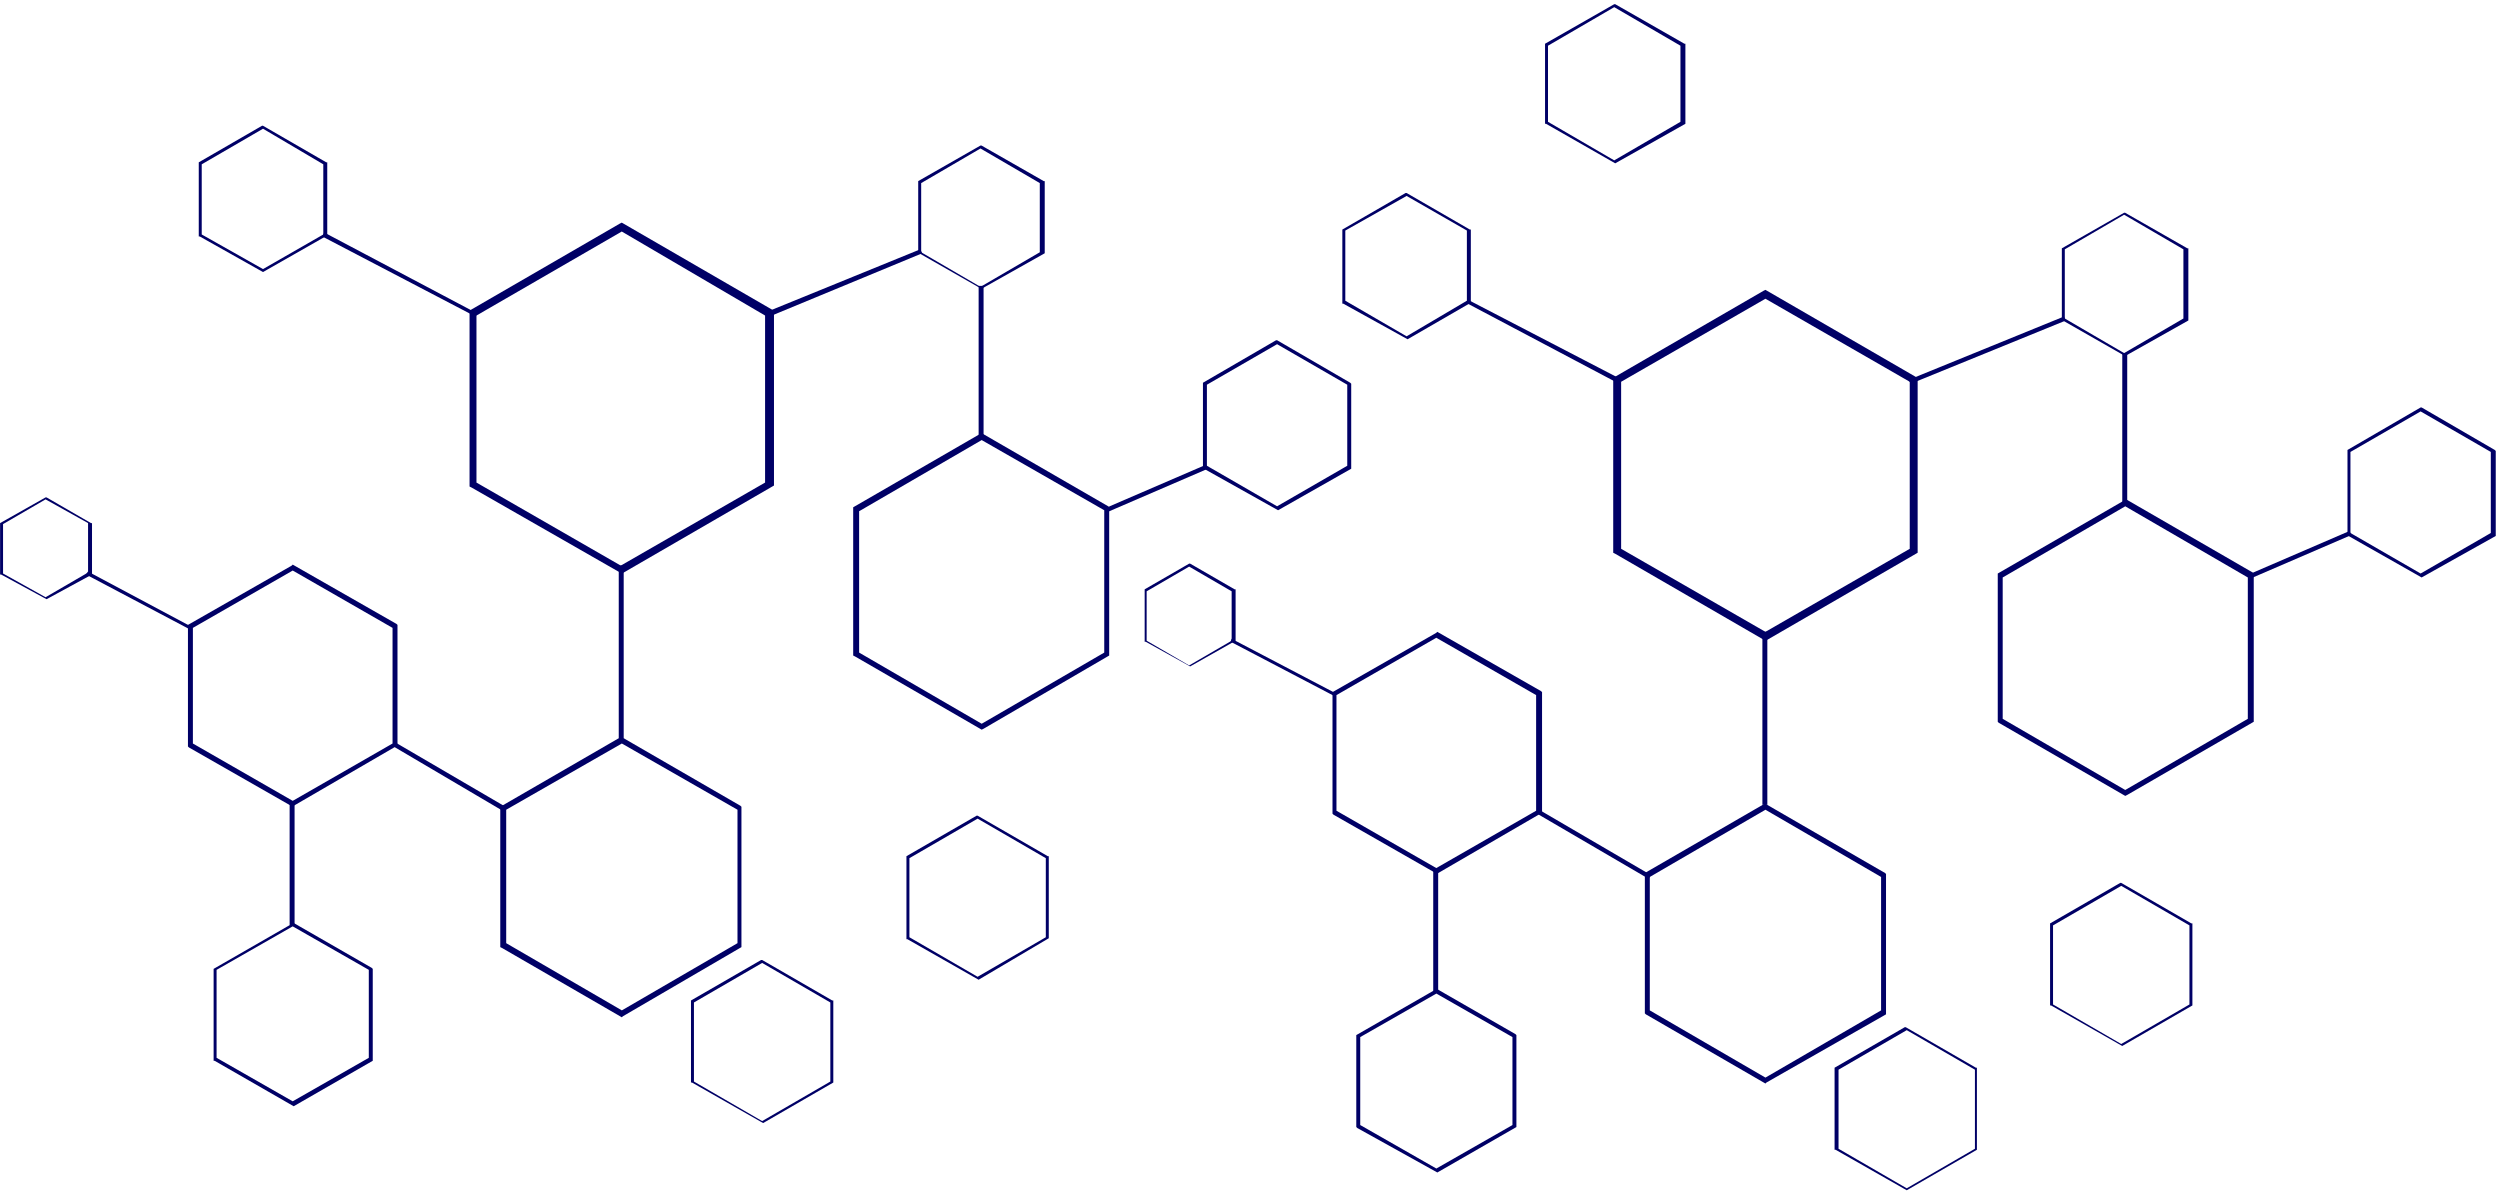 <svg xmlns="http://www.w3.org/2000/svg" width="439" height="210" viewBox="0 0 439 210" fill="none"><path d="M310.357 112.339L310.01 112.512L283.628 97.239L283.281 97.065V66.345L309.663 51.071L310.01 50.898L336.392 66.171L336.739 66.345V97.065L310.357 112.339ZM310.01 52.459L284.67 67.039V96.371L310.01 110.95L335.35 96.371V67.039L310.01 52.459Z" fill="#000066"></path><path d="M310.184 190.094L310.011 190.268L289.01 178.118L288.836 177.945V153.299L309.837 141.149H310.011L331.012 153.299L331.185 153.472V178.118L310.184 190.094ZM310.011 142.191L289.704 153.993V177.424L310.011 189.226L330.318 177.424V153.993L310.011 142.191Z" fill="#000066"></path><path d="M373.541 139.589L373.194 139.762L350.978 126.919L350.805 126.745V100.711L373.021 87.867L373.368 87.693L395.584 100.537L395.758 100.711V126.745L373.541 139.589ZM373.194 88.908L351.673 101.405V126.224L373.194 138.721L394.716 126.224V101.405L373.194 88.908Z" fill="#000066"></path><path d="M425.236 101.403L412.392 94.114L412.219 93.94V79.013L425.062 71.55H425.236L438.08 79.013L438.253 79.187V94.114L425.236 101.403ZM425.062 72.245L412.739 79.361V93.593L425.062 100.709L437.385 93.593V79.361L425.062 72.245Z" fill="#000066"></path><path d="M373.167 62.525L362.232 56.277H362.059V43.607L372.993 37.358H373.167L384.101 43.607H384.275V56.277L373.167 62.525ZM372.993 37.706L362.579 43.78V55.93L372.993 62.004L383.407 55.93V43.78L372.993 37.706Z" fill="#000066"></path><path d="M372.662 183.674L360.166 176.557H359.992V162.152L372.315 155.036H372.489L384.812 162.152H384.985V176.557L372.662 183.674ZM372.489 155.556L360.513 162.499V176.384L372.489 183.326L384.465 176.384V162.499L372.489 155.556Z" fill="#000066"></path><path d="M334.822 209.012L322.326 201.896H322.152V187.491L334.475 180.375H334.649L346.972 187.491H347.145V201.896L334.822 209.012ZM334.822 180.895L322.847 187.838V201.723L334.822 208.665L346.798 201.723V187.838L334.822 180.895Z" fill="#000066"></path><path d="M252.396 205.889L238.338 198.078L238.164 197.905V181.763L252.049 173.78L252.223 173.606L266.108 181.59L266.281 181.763V197.905L252.396 205.889ZM252.223 174.474L238.858 182.111V197.558L252.223 205.194L265.587 197.558V182.111L252.223 174.474Z" fill="#000066"></path><path d="M208.988 117.024L201.177 112.685H201.004V103.486L208.814 98.973H208.988L216.798 103.486H216.972V112.511L208.988 117.024ZM208.814 99.494L201.351 103.833V112.511L208.814 116.85L216.277 112.511V103.833L208.814 99.494Z" fill="#000066"></path><path d="M247.17 59.575L235.888 53.327H235.715V40.31L246.823 33.888H246.996L258.104 40.31H258.278V53.154L247.17 59.575ZM246.996 34.409L236.236 40.484V52.807L246.996 59.055L257.584 52.807V40.484L246.996 34.409Z" fill="#000066"></path><path d="M283.632 28.681L271.482 21.738H271.309V7.68L283.458 0.737H283.632L295.781 7.68H295.955V21.738L283.632 28.681ZM283.458 1.258L271.829 8.027V21.391L283.458 28.16L295.087 21.391V8.027L283.458 1.258Z" fill="#000066"></path><path d="M252.56 153.299L252.386 153.473L234.162 143.059L233.988 142.885V121.537L252.212 111.123L252.386 110.95L270.61 121.363L270.784 121.537V142.712L252.56 153.299ZM252.212 111.991L234.683 122.058V142.365L252.212 152.431L269.742 142.365V122.058L252.212 111.991Z" fill="#000066"></path><path d="M284.837 66.691L257.761 52.633L257.414 53.154L284.316 67.386L284.837 66.691Z" fill="#000066"></path><path d="M234.491 121.712L216.267 112.166L216.094 112.687L234.318 122.233L234.491 121.712Z" fill="#000066"></path><path d="M310.344 110.95H309.477V141.323H310.344V110.95Z" fill="#000066"></path><path d="M362.768 56.278L362.421 55.584L335.172 66.692L335.519 67.386L362.768 56.278Z" fill="#000066"></path><path d="M373.54 62.005H372.672V88.561H373.54V62.005Z" fill="#000066"></path><path d="M412.914 93.94L412.567 93.246L394.863 100.883L395.21 101.577L412.914 93.94Z" fill="#000066"></path><path d="M289.878 153.646L270.265 142.19L269.918 142.885L289.531 154.34L289.878 153.646Z" fill="#000066"></path><path d="M252.544 152.604H251.676V174.126H252.544V152.604Z" fill="#000066"></path><path d="M109.529 100.535L109.182 100.708L82.8 85.608L82.453 85.435V54.54L108.835 39.267L109.182 39.093L135.563 54.367L135.911 54.54V85.261L109.529 100.535ZM109.182 40.655L83.668 55.408V84.74L109.008 99.32L134.348 84.74V55.408L109.182 40.655Z" fill="#000066"></path><path d="M109.369 178.464L109.196 178.638L88.195 166.488L87.848 166.315V141.669L108.849 129.519L109.022 129.346L130.023 141.495L130.197 141.669V166.315L109.369 178.464ZM109.196 130.561L88.889 142.189V165.62L109.196 177.423L129.503 165.62V142.189L109.196 130.561Z" fill="#000066"></path><path d="M172.731 127.957L172.384 128.13L150.167 115.287L149.82 115.113V89.079L172.036 76.235L172.384 76.061L194.6 88.905L194.773 89.079V115.113L172.731 127.957ZM172.384 77.276L150.862 89.773V114.593L172.384 127.089L193.905 114.593V89.599L172.384 77.276Z" fill="#000066"></path><path d="M224.429 89.599L211.412 82.309L211.238 82.136V67.209L224.082 59.746H224.256L237.099 67.209L237.273 67.383V82.309L224.429 89.599ZM224.256 60.44L211.933 67.556V81.789L224.256 88.905L236.578 81.789V67.556L224.256 60.44Z" fill="#000066"></path><path d="M172.346 50.72L161.412 44.472H161.238V31.802L172.173 25.554H172.346L183.281 31.802H183.454V44.472L172.346 50.72ZM172.173 26.074L161.759 32.149V44.298L172.173 50.373L182.587 44.298V32.149L172.173 26.074Z" fill="#000066"></path><path d="M171.842 172.043L159.345 164.927H159.172V150.348L171.495 143.232H171.668L183.991 150.348H184.165V164.754L171.842 172.043ZM171.668 143.753L159.693 150.695V164.58L171.668 171.523L183.644 164.58V150.695L171.668 143.753Z" fill="#000066"></path><path d="M134.006 197.209L121.51 190.093H121.336V175.687L133.659 168.571H133.832L146.155 175.687H146.329V190.093L134.006 197.209ZM133.832 169.092L121.857 176.034V189.919L133.832 196.862L145.808 189.919V176.034L133.832 169.092Z" fill="#000066"></path><path d="M51.57 194.257L37.685 186.273H37.512V170.132L51.397 162.148V161.975L65.282 169.959L65.455 170.132V186.273L51.57 194.257ZM51.397 162.669L38.032 170.306V185.753L51.397 193.39L64.761 185.753V170.306L51.397 162.669Z" fill="#000066"></path><path d="M8.173 105.221L0.189 100.882H0.016V91.857L8 87.344H8.173L15.983 91.857H16.157V100.882L8.173 105.221ZM8 87.691L0.536 92.03V100.709L8 104.874L15.463 100.535V91.857L8 87.691Z" fill="#000066"></path><path d="M46.184 47.771L35.076 41.523H34.902V28.505L46.01 22.084H46.184L57.292 28.505H57.465V41.349L46.184 47.771ZM46.184 22.604L35.423 28.852V41.175L46.184 47.25L56.771 41.175V28.852L46.184 22.604Z" fill="#000066"></path><path d="M51.575 141.495L51.402 141.669L33.178 131.255L33.004 131.082V109.733L51.228 99.32L51.402 99.146L69.626 109.56L69.799 109.733V130.908L51.575 141.495ZM51.402 100.187L33.872 110.254V130.561L51.402 140.628L68.931 130.561V110.254L51.402 100.187Z" fill="#000066"></path><path d="M83.839 55.061L56.937 40.829L56.59 41.523L83.492 55.581L83.839 55.061Z" fill="#000066"></path><path d="M33.669 110.081L15.445 100.361L15.098 100.882L33.495 110.602L33.669 110.081Z" fill="#000066"></path><path d="M109.52 99.318H108.652V129.691H109.52V99.318Z" fill="#000066"></path><path d="M161.944 44.474L161.597 43.78L134.348 54.888L134.695 55.756L161.944 44.474Z" fill="#000066"></path><path d="M172.715 50.201H171.848V76.756H172.715V50.201Z" fill="#000066"></path><path d="M212.101 82.308L211.754 81.614L194.051 89.251L194.398 89.945L212.101 82.308Z" fill="#000066"></path><path d="M89.061 141.842L69.449 130.387L69.102 131.081L88.541 142.536L89.061 141.842Z" fill="#000066"></path><path d="M51.727 140.975H50.859V162.496H51.727V140.975Z" fill="#000066"></path></svg>